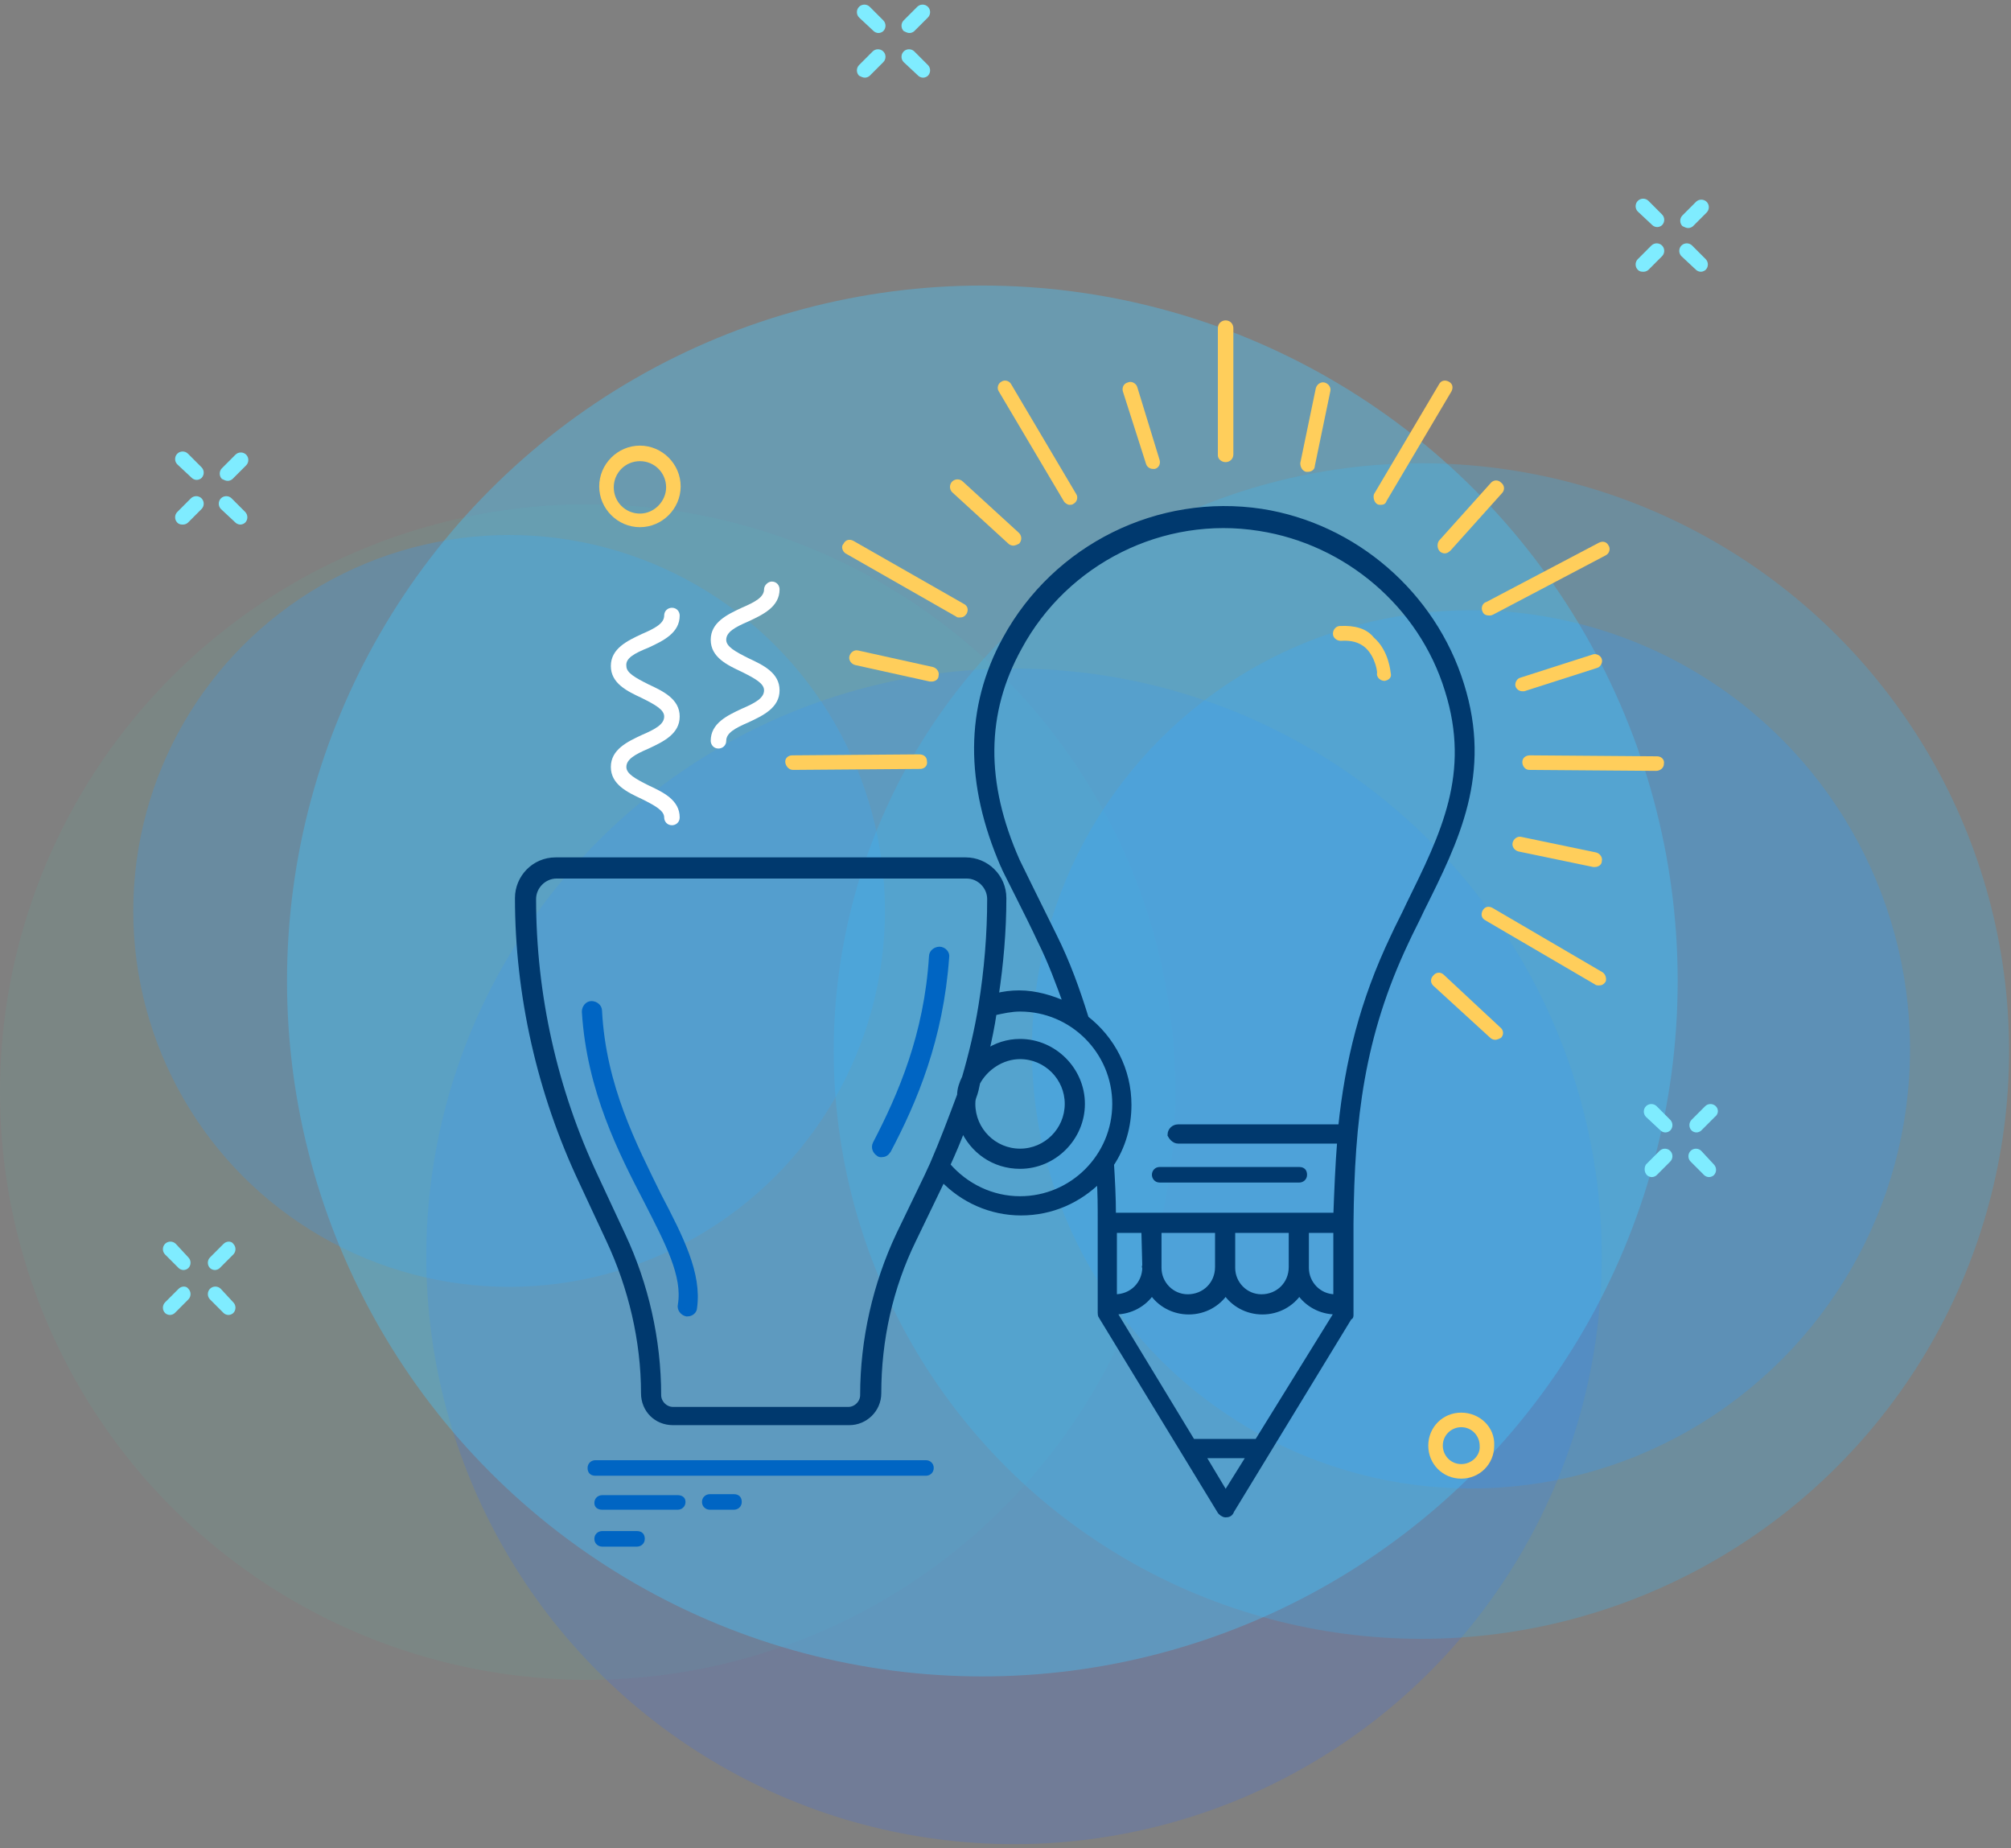 <?xml version="1.0" encoding="UTF-8"?>
<svg width="358px" height="329px" viewBox="0 0 358 329" version="1.1" xmlns="http://www.w3.org/2000/svg" xmlns:xlink="http://www.w3.org/1999/xlink">
    <rect x="0" y="0" width="358" height="329" fill="#808080" stroke="none"/>
    <!-- Generator: Sketch 44.1 (41455) - http://www.bohemiancoding.com/sketch -->
    <title>idea</title>
    <desc>Created with Sketch.</desc>
    <defs></defs>
    <g id="Page-1" stroke="none" stroke-width="1" fill="none" fill-rule="evenodd">
        <g id="idea">
            <g id="circles" transform="translate(0, 50)">
                <circle id="Oval-Copy" fill-opacity="0.053" fill="#2FFFD2" cx="104.623" cy="144.377" r="104.623"></circle>
                <circle id="Oval-Copy-2" fill-opacity="0.18" fill="#2F6CFF" cx="180.511" cy="173.623" r="104.623"></circle>
                <circle id="Oval" fill-opacity="0.23" fill="#2F9AFF" cx="90.633" cy="112.139" r="66.91"></circle>
                <circle id="Oval" fill-opacity="0.23" fill="#2EB7FF" cx="253.041" cy="137.078" r="104.623"></circle>
                <circle id="Oval" fill-opacity="0.25" fill="#2F9AFF" cx="261.861" cy="136.774" r="78.163"></circle>
                <circle id="Oval" fill-opacity="0.37" fill="#44C6FF" cx="174.878" cy="124.608" r="123.783"></circle>
            </g>
            <g id="Group" transform="translate(29, 0)" fill-rule="nonzero">
                <path d="M126.523,5.53 C126.696,5.703 127.041,5.876 127.386,5.876 C127.732,5.876 128.077,5.703 128.249,5.53 C128.767,5.012 128.767,4.147 128.249,3.629 L125.833,1.21 C125.315,0.691 124.452,0.691 123.934,1.21 C123.416,1.728 123.416,2.592 123.934,3.111 L126.523,5.53 Z" id="Shape" fill="#7FECFF"></path>
                <path d="M134.464,13.479 C134.636,13.652 134.982,13.825 135.327,13.825 C135.672,13.825 136.017,13.652 136.19,13.479 C136.708,12.961 136.708,12.097 136.19,11.578 L133.773,9.159 C133.255,8.641 132.392,8.641 131.874,9.159 C131.357,9.677 131.357,10.541 131.874,11.06 L134.464,13.479 Z" id="Shape" fill="#7FECFF"></path>
                <path d="M124.97,13.825 C125.315,13.825 125.66,13.652 125.833,13.479 L128.249,11.06 C128.767,10.541 128.767,9.677 128.249,9.159 C127.732,8.641 126.869,8.641 126.351,9.159 L123.934,11.578 C123.416,12.097 123.416,12.961 123.934,13.479 C124.279,13.652 124.625,13.825 124.97,13.825 Z" id="Shape" fill="#7FECFF"></path>
                <path d="M132.91,5.876 C133.255,5.876 133.601,5.703 133.773,5.53 L136.19,3.111 C136.708,2.592 136.708,1.728 136.19,1.21 C135.672,0.691 134.809,0.691 134.291,1.21 L131.874,3.629 C131.357,4.147 131.357,5.012 131.874,5.53 C132.22,5.703 132.565,5.876 132.91,5.876 Z" id="Shape" fill="#7FECFF"></path>
                <path d="M265.153,40.074 C265.326,40.247 265.671,40.419 266.016,40.419 C266.362,40.419 266.707,40.247 266.879,40.074 C267.397,39.555 267.397,38.691 266.879,38.173 L264.463,35.753 C263.945,35.235 263.082,35.235 262.564,35.753 C262.046,36.272 262.046,37.136 262.564,37.654 L265.153,40.074 Z" id="Shape" fill="#7FECFF"></path>
                <path d="M272.921,48.023 C273.094,48.196 273.439,48.369 273.784,48.369 C274.129,48.369 274.475,48.196 274.647,48.023 C275.165,47.505 275.165,46.641 274.647,46.122 L272.231,43.703 C271.713,43.184 270.85,43.184 270.332,43.703 C269.814,44.221 269.814,45.085 270.332,45.604 L272.921,48.023 Z" id="Shape" fill="#7FECFF"></path>
                <path d="M263.6,48.369 C263.945,48.369 264.29,48.196 264.463,48.023 L266.879,45.604 C267.397,45.085 267.397,44.221 266.879,43.703 C266.362,43.184 265.499,43.184 264.981,43.703 L262.564,46.122 C262.046,46.641 262.046,47.505 262.564,48.023 C262.909,48.369 263.255,48.369 263.6,48.369 Z" id="Shape" fill="#7FECFF"></path>
                <path d="M271.54,40.592 C271.885,40.592 272.231,40.419 272.403,40.247 L274.82,37.827 C275.338,37.309 275.338,36.445 274.82,35.926 C274.302,35.408 273.439,35.408 272.921,35.926 L270.504,38.346 C269.987,38.864 269.987,39.728 270.504,40.247 C270.85,40.419 271.195,40.592 271.54,40.592 Z" id="Shape" fill="#7FECFF"></path>
                <path d="M5.153,85.074 C5.326,85.247 5.671,85.419 6.016,85.419 C6.362,85.419 6.707,85.247 6.879,85.074 C7.397,84.555 7.397,83.691 6.879,83.173 L4.463,80.753 C3.945,80.235 3.082,80.235 2.564,80.753 C2.046,81.272 2.046,82.136 2.564,82.654 L5.153,85.074 Z" id="Shape" fill="#7FECFF"></path>
                <path d="M12.921,93.023 C13.094,93.196 13.439,93.369 13.784,93.369 C14.129,93.369 14.475,93.196 14.647,93.023 C15.165,92.505 15.165,91.641 14.647,91.122 L12.231,88.703 C11.713,88.184 10.85,88.184 10.332,88.703 C9.814,89.221 9.814,90.085 10.332,90.604 L12.921,93.023 Z" id="Shape" fill="#7FECFF"></path>
                <path d="M3.6,93.369 C3.945,93.369 4.29,93.196 4.463,93.023 L6.879,90.604 C7.397,90.085 7.397,89.221 6.879,88.703 C6.362,88.184 5.499,88.184 4.981,88.703 L2.564,91.122 C2.046,91.641 2.046,92.505 2.564,93.023 C2.909,93.369 3.255,93.369 3.6,93.369 Z" id="Shape" fill="#7FECFF"></path>
                <path d="M11.54,85.592 C11.885,85.592 12.231,85.419 12.403,85.247 L14.82,82.827 C15.338,82.309 15.338,81.445 14.82,80.926 C14.302,80.408 13.439,80.408 12.921,80.926 L10.504,83.346 C9.987,83.864 9.987,84.728 10.504,85.247 C10.85,85.419 11.195,85.592 11.54,85.592 Z" id="Shape" fill="#7FECFF"></path>
                <path d="M266.612,201.219 C266.784,201.392 267.129,201.565 267.475,201.565 C267.82,201.565 268.165,201.392 268.338,201.219 C268.856,200.7 268.856,199.836 268.338,199.318 L265.921,196.899 C265.403,196.38 264.54,196.38 264.022,196.899 C263.505,197.417 263.505,198.281 264.022,198.8 L266.612,201.219 Z" id="Shape" fill="#7FECFF"></path>
                <path d="M273.862,204.848 C273.344,204.329 272.481,204.329 271.963,204.848 C271.445,205.366 271.445,206.23 271.963,206.749 L274.379,209.168 C274.552,209.341 274.897,209.514 275.243,209.514 C275.588,209.514 275.933,209.341 276.106,209.168 C276.623,208.65 276.623,207.786 276.106,207.267 L273.862,204.848 Z" id="Shape" fill="#7FECFF"></path>
                <path d="M264.195,209.168 C264.368,209.341 264.713,209.514 265.058,209.514 C265.403,209.514 265.749,209.341 265.921,209.168 L268.338,206.749 C268.856,206.23 268.856,205.366 268.338,204.848 C267.82,204.329 266.957,204.329 266.439,204.848 L264.022,207.267 C263.677,207.786 263.677,208.65 264.195,209.168 Z" id="Shape" fill="#7FECFF"></path>
                <path d="M276.451,196.899 C275.933,196.38 275.07,196.38 274.552,196.899 L272.135,199.318 C271.618,199.836 271.618,200.7 272.135,201.219 C272.308,201.392 272.653,201.565 272.998,201.565 C273.344,201.565 273.689,201.392 273.862,201.219 L276.278,198.8 C276.969,198.281 276.969,197.417 276.451,196.899 Z" id="Shape" fill="#7FECFF"></path>
                <path d="M2.287,221.389 C1.769,220.87 0.906,220.87 0.388,221.389 C-0.129,221.907 -0.129,222.771 0.388,223.29 L2.805,225.709 C2.978,225.882 3.323,226.055 3.668,226.055 C4.013,226.055 4.359,225.882 4.531,225.709 C5.049,225.191 5.049,224.327 4.531,223.808 L2.287,221.389 Z" id="Shape" fill="#7FECFF"></path>
                <path d="M10.287,229.389 C9.769,228.87 8.906,228.87 8.388,229.389 C7.871,229.907 7.871,230.771 8.388,231.29 L10.805,233.709 C10.978,233.882 11.323,234.055 11.668,234.055 C12.013,234.055 12.359,233.882 12.531,233.709 C13.049,233.191 13.049,232.327 12.531,231.808 L10.287,229.389 Z" id="Shape" fill="#7FECFF"></path>
                <path d="M2.805,229.389 L0.388,231.808 C-0.129,232.327 -0.129,233.191 0.388,233.709 C0.561,233.882 0.906,234.055 1.251,234.055 C1.597,234.055 1.942,233.882 2.115,233.709 L4.531,231.29 C5.049,230.771 5.049,229.907 4.531,229.389 C4.186,228.87 3.323,228.87 2.805,229.389 Z" id="Shape" fill="#7FECFF"></path>
                <path d="M10.805,221.389 L8.388,223.808 C7.871,224.327 7.871,225.191 8.388,225.709 C8.561,225.882 8.906,226.055 9.251,226.055 C9.597,226.055 9.942,225.882 10.115,225.709 L12.531,223.29 C13.049,222.771 13.049,221.907 12.531,221.389 C12.186,220.87 11.323,220.87 10.805,221.389 Z" id="Shape" fill="#7FECFF"></path>
                <path d="M84.922,79.318 C80.952,79.318 77.673,82.601 77.673,86.576 C77.673,90.551 80.952,93.834 84.922,93.834 C88.893,93.834 92.172,90.551 92.172,86.576 C92.172,82.601 88.893,79.318 84.922,79.318 Z M84.922,91.415 C82.333,91.415 80.262,89.341 80.262,86.749 C80.262,84.157 82.333,82.083 84.922,82.083 C87.512,82.083 89.583,84.157 89.583,86.749 C89.583,89.168 87.512,91.415 84.922,91.415 Z" id="Shape" fill="#FFCE5B"></path>
                <path d="M231.13,251.438 C227.85,251.438 225.261,254.03 225.261,257.313 C225.261,260.597 227.85,263.189 231.13,263.189 C234.409,263.189 236.999,260.597 236.999,257.313 C237.171,254.03 234.409,251.438 231.13,251.438 Z M231.13,260.597 C229.231,260.597 227.85,259.041 227.85,257.313 C227.85,255.412 229.403,254.03 231.13,254.03 C233.028,254.03 234.409,255.585 234.409,257.313 C234.582,259.041 233.028,260.597 231.13,260.597 Z" id="Shape" fill="#FFCE5B"></path>
                <path d="M78.19,275.286 L84.405,275.286 C85.095,275.286 85.786,274.767 85.786,273.903 C85.786,273.039 85.268,272.521 84.405,272.521 L78.19,272.521 C77.5,272.521 76.809,273.039 76.809,273.903 C76.809,274.767 77.5,275.286 78.19,275.286 Z" id="Shape" fill="#0065C3"></path>
                <path d="M78.19,268.719 L91.655,268.719 C92.345,268.719 93.035,268.2 93.035,267.336 C93.035,266.472 92.345,266.127 91.655,266.127 L78.19,266.127 C77.5,266.127 76.809,266.645 76.809,267.509 C76.809,268.373 77.5,268.719 78.19,268.719 Z" id="Shape" fill="#0065C3"></path>
                <path d="M97.351,268.719 L101.666,268.719 C102.357,268.719 103.047,268.2 103.047,267.336 C103.047,266.472 102.529,265.954 101.666,265.954 L97.351,265.954 C96.66,265.954 95.97,266.472 95.97,267.336 C95.97,268.2 96.66,268.719 97.351,268.719 Z" id="Shape" fill="#0065C3"></path>
                <path d="M265.998,134.618 L243.386,134.445 C242.522,134.445 242.005,134.963 242.005,135.654 C242.005,136.346 242.522,137.037 243.213,137.037 L265.826,137.21 C265.826,137.21 265.826,137.21 265.826,137.21 C266.516,137.21 267.207,136.691 267.207,136 C267.379,135.136 266.689,134.618 265.998,134.618 Z" id="Shape" fill="#FFCE5B"></path>
                <path d="M240.278,149.998 C240.106,150.689 240.624,151.38 241.314,151.553 L254.606,154.318 C254.778,154.318 254.778,154.318 254.951,154.318 C255.469,154.318 256.159,153.972 256.159,153.281 C256.332,152.59 255.814,151.899 255.124,151.726 L241.832,148.961 C241.141,148.788 240.451,149.306 240.278,149.998 Z" id="Shape" fill="#FFCE5B"></path>
                <path d="M255.296,118.892 C255.987,118.719 256.332,117.855 256.159,117.336 C255.987,116.645 255.124,116.3 254.606,116.472 L241.659,120.62 C240.969,120.793 240.624,121.657 240.796,122.175 C240.969,122.694 241.487,123.039 242.005,123.039 C242.177,123.039 242.35,123.039 242.35,123.039 L255.296,118.892 Z" id="Shape" fill="#FFCE5B"></path>
                <path d="M189.184,82.256 C189.874,82.256 190.564,81.737 190.564,80.873 L190.564,58.408 C190.564,57.717 190.047,57.025 189.184,57.025 C188.493,57.025 187.803,57.544 187.803,58.408 L187.803,81.046 C187.803,81.737 188.493,82.256 189.184,82.256 Z" id="Shape" fill="#FFCE5B"></path>
                <path d="M160.356,89.168 C160.529,89.514 161.047,89.859 161.392,89.859 C161.565,89.859 161.91,89.859 162.083,89.687 C162.773,89.341 162.946,88.477 162.6,87.959 L151.035,68.431 C150.69,67.74 149.827,67.567 149.309,67.912 C148.618,68.258 148.446,69.122 148.791,69.641 L160.356,89.168 Z" id="Shape" fill="#FFCE5B"></path>
                <path d="M121.517,98.5 L141.196,109.733 C141.368,109.906 141.541,109.906 141.886,109.906 C142.404,109.906 142.749,109.733 143.095,109.214 C143.44,108.523 143.267,107.832 142.577,107.486 L122.898,96.253 C122.208,95.908 121.517,96.081 121.172,96.772 C120.654,97.29 121,98.154 121.517,98.5 Z" id="Shape" fill="#FFCE5B"></path>
                <path d="M112.196,137.037 C112.196,137.037 112.196,137.037 112.196,137.037 L134.809,136.864 C135.499,136.864 136.19,136.346 136.017,135.482 C136.017,134.79 135.499,134.272 134.636,134.272 C134.636,134.272 134.636,134.272 134.636,134.272 L112.023,134.445 C111.333,134.445 110.642,134.963 110.815,135.827 C110.988,136.518 111.506,137.037 112.196,137.037 Z" id="Shape" fill="#FFCE5B"></path>
                <path d="M256.159,172.982 L236.653,161.576 C235.963,161.23 235.272,161.403 234.927,162.094 C234.582,162.786 234.755,163.477 235.445,163.823 L254.951,175.228 C255.124,175.401 255.469,175.401 255.641,175.401 C256.159,175.401 256.504,175.228 256.85,174.71 C257.022,174.191 256.85,173.327 256.159,172.982 Z" id="Shape" fill="#FFCE5B"></path>
                <path d="M234.927,108.869 C235.1,109.387 235.618,109.56 236.136,109.56 C236.308,109.56 236.481,109.56 236.826,109.387 L256.85,98.846 C257.54,98.5 257.713,97.636 257.368,97.118 C257.022,96.426 256.332,96.253 255.641,96.599 L235.618,107.141 C234.927,107.313 234.582,108.177 234.927,108.869 Z" id="Shape" fill="#FFCE5B"></path>
                <path d="M216.112,89.687 C216.285,89.859 216.63,89.859 216.802,89.859 C217.32,89.859 217.665,89.687 217.838,89.168 L229.403,69.641 C229.749,68.949 229.576,68.258 228.886,67.912 C228.195,67.567 227.505,67.74 227.159,68.431 L215.594,87.959 C215.421,88.477 215.594,89.341 216.112,89.687 Z" id="Shape" fill="#FFCE5B"></path>
                <path d="M175.029,82.601 C175.202,83.12 175.719,83.465 176.237,83.465 C176.41,83.465 176.582,83.465 176.582,83.465 C177.273,83.293 177.618,82.601 177.446,81.91 L173.475,68.949 C173.303,68.258 172.44,67.74 171.749,68.085 C171.059,68.258 170.713,68.949 170.886,69.641 L175.029,82.601 Z" id="Shape" fill="#FFCE5B"></path>
                <path d="M150.517,96.772 C150.69,96.945 151.035,97.118 151.38,97.118 C151.725,97.118 152.071,96.945 152.416,96.772 C152.934,96.253 152.934,95.389 152.416,94.871 L142.404,85.712 C141.886,85.194 141.023,85.194 140.505,85.712 C139.987,86.23 139.987,87.094 140.505,87.613 L150.517,96.772 Z" id="Shape" fill="#FFCE5B"></path>
                <path d="M123.761,115.781 C123.071,115.608 122.38,116.127 122.208,116.818 C122.035,117.509 122.553,118.2 123.244,118.373 L136.535,121.311 C136.708,121.311 136.708,121.311 136.88,121.311 C137.398,121.311 138.089,120.965 138.089,120.274 C138.261,119.583 137.743,118.892 137.053,118.719 L123.761,115.781 Z" id="Shape" fill="#FFCE5B"></path>
                <path d="M228.023,173.5 C227.505,172.982 226.642,172.982 226.124,173.673 C225.606,174.191 225.606,175.055 226.296,175.574 L236.308,184.733 C236.481,184.906 236.826,185.078 237.171,185.078 C237.516,185.078 237.862,184.906 238.207,184.733 C238.725,184.214 238.725,183.35 238.034,182.832 L228.023,173.5 Z" id="Shape" fill="#FFCE5B"></path>
                <path d="M227.332,98.154 C227.505,98.327 227.85,98.5 228.195,98.5 C228.54,98.5 228.886,98.327 229.231,97.982 L238.38,87.786 C238.897,87.267 238.897,86.403 238.207,85.885 C237.689,85.366 236.826,85.366 236.308,86.058 L227.159,96.253 C226.814,96.772 226.814,97.636 227.332,98.154 Z" id="Shape" fill="#FFCE5B"></path>
                <path d="M203.511,83.984 C203.683,83.984 203.683,83.984 203.856,83.984 C204.374,83.984 205.064,83.638 205.064,82.947 L207.826,69.641 C207.999,68.949 207.481,68.258 206.791,68.085 C206.1,67.912 205.41,68.431 205.237,69.122 L202.475,82.429 C202.475,83.12 202.82,83.811 203.511,83.984 Z" id="Shape" fill="#FFCE5B"></path>
                <path d="M211.451,233.984 C211.451,233.984 211.451,233.811 211.451,233.811 L211.451,228.972 C211.451,225.171 211.451,221.369 211.451,217.74 C211.624,199.249 213.35,184.387 221.29,167.624 C222.154,165.724 223.189,163.823 224.052,161.922 C230.267,149.479 236.136,137.728 231.13,121.829 C226.124,105.758 212.142,93.661 195.57,91.069 C177.273,88.304 158.975,97.29 149.999,113.707 C143.267,125.977 143.267,139.456 149.654,154.145 C149.654,154.318 154.142,162.959 156.214,167.452 C158.112,171.253 159.493,175.055 160.874,178.857 C158.285,177.647 155.35,176.783 152.416,176.783 C151.035,176.783 149.654,176.956 148.273,177.302 C149.136,171.599 149.654,165.724 149.654,159.848 C149.654,156.046 146.547,153.108 142.922,153.108 L69.905,153.108 C66.107,153.108 63.173,156.219 63.173,159.848 C63.173,177.129 67.143,194.583 74.565,210.309 L79.399,220.677 C83.369,229.145 85.613,238.65 85.613,247.982 C85.613,250.919 87.857,253.166 90.791,253.166 L122.208,253.166 C124.97,253.166 127.386,250.919 127.386,247.982 C127.386,238.477 129.458,229.145 133.601,220.677 L138.607,210.309 C138.607,210.136 138.779,209.963 138.779,209.79 C142.404,213.592 147.41,215.839 152.761,215.839 C158.285,215.839 163.118,213.592 166.743,209.963 C166.916,212.21 166.916,214.802 166.916,217.394 L166.916,233.465 C166.916,233.465 166.916,233.638 166.916,233.638 C166.916,233.811 166.916,234.157 167.088,234.329 L188.148,268.892 C188.32,269.237 188.838,269.583 189.184,269.583 C189.701,269.583 190.047,269.41 190.219,268.892 L211.279,234.329 C211.451,234.502 211.451,234.157 211.451,233.984 Z M137.053,207.198 C137.053,207.198 137.053,207.198 137.053,207.198 C137.053,207.198 137.053,207.198 137.053,207.198 C136.708,207.889 136.363,208.753 136.017,209.445 L131.011,219.813 C126.869,228.627 124.625,238.477 124.625,248.327 C124.625,249.71 123.416,250.919 122.035,250.919 L90.791,250.919 C89.411,250.919 88.202,249.71 88.202,248.327 C88.202,238.477 85.958,228.627 81.815,219.813 L76.982,209.445 C69.732,194.065 65.935,177.129 65.935,160.021 C65.935,157.774 67.833,155.873 70.077,155.873 L143.095,155.873 C145.339,155.873 147.237,157.774 147.237,160.021 C147.237,166.242 146.72,172.636 145.684,179.03 L145.684,179.03 C144.993,183.35 143.958,187.671 142.749,191.818 C142.232,192.855 141.886,193.892 141.886,194.929 C140.333,199.076 138.779,203.224 137.053,207.198 Z M152.589,188.016 C157.249,188.016 161.047,191.818 161.047,196.484 C161.047,201.15 157.249,204.952 152.589,204.952 C147.928,204.952 144.13,201.15 144.13,196.484 C144.13,196.138 144.13,195.793 144.303,195.274 C144.648,194.41 144.821,193.546 144.993,192.682 C146.374,190.09 149.309,188.016 152.589,188.016 Z M152.589,213.419 C147.583,213.419 142.922,211.173 139.642,207.371 C140.678,205.124 141.541,203.051 142.404,200.804 C144.13,204.779 147.928,207.544 152.589,207.544 C158.63,207.544 163.636,202.532 163.636,196.484 C163.636,190.435 158.63,185.424 152.589,185.424 C150.345,185.424 148.273,186.115 146.547,187.325 C147.065,185.078 147.583,182.659 147.928,180.24 C149.481,179.894 151.035,179.548 152.589,179.548 C161.91,179.548 169.505,187.152 169.505,196.484 C169.505,205.816 161.91,213.419 152.589,213.419 Z M189.184,265.954 L185.041,259.041 L193.499,259.041 L189.184,265.954 Z M194.707,256.795 L194.707,256.622 L183.487,256.622 L183.487,256.968 L169.333,233.638 L169.333,233.465 C169.333,233.465 169.505,233.465 169.505,233.465 C172.267,233.465 174.684,232.083 176.065,230.009 C177.446,232.083 179.862,233.465 182.624,233.465 C185.386,233.465 187.803,232.083 189.184,230.009 C190.564,232.083 192.981,233.465 195.743,233.465 C198.505,233.465 200.922,232.083 202.302,230.009 C203.683,232.083 206.1,233.465 208.862,233.465 C208.862,233.465 209.035,233.465 209.035,233.465 L209.035,233.638 L194.707,256.795 Z M174.856,225.516 C174.856,225.516 174.684,225.516 174.856,225.516 C174.856,228.627 172.44,230.873 169.505,230.873 C169.505,230.873 169.333,230.873 169.333,230.873 L169.333,218.949 L174.684,218.949 L174.856,225.516 C174.684,225.343 174.856,225.516 174.856,225.516 Z M187.803,225.516 C187.803,225.516 187.803,225.516 187.803,225.516 C187.803,228.627 185.386,230.873 182.451,230.873 C179.517,230.873 177.273,228.454 177.273,225.689 C177.273,225.689 177.273,225.689 177.273,225.516 C177.273,225.516 177.273,225.343 177.273,225.343 L177.273,218.949 L187.803,218.949 C187.803,219.122 187.803,219.122 187.803,219.295 L187.803,225.516 C187.803,225.343 187.803,225.516 187.803,225.516 Z M200.922,225.516 C200.922,225.516 200.922,225.516 200.922,225.516 C200.922,228.627 198.505,230.873 195.57,230.873 C192.636,230.873 190.392,228.454 190.392,225.689 C190.392,225.689 190.392,225.689 190.392,225.516 C190.392,225.516 190.392,225.516 190.392,225.343 L190.392,219.295 C190.392,219.122 190.392,219.122 190.392,218.949 L200.922,218.949 L200.922,225.516 C200.922,225.343 200.922,225.516 200.922,225.516 Z M208.862,228.972 L208.862,230.873 C208.862,230.873 208.689,230.873 208.689,230.873 C205.755,230.873 203.511,228.454 203.511,225.689 C203.511,225.689 203.511,225.689 203.511,225.516 C203.511,225.516 203.511,225.516 203.511,225.343 L203.511,218.949 L208.862,218.949 C208.862,222.233 208.862,225.516 208.862,228.972 Z M180.725,203.051 L209.552,203.051 C209.207,207.371 209.035,211.691 208.862,216.357 L169.16,216.357 C169.16,213.074 168.987,209.963 168.815,207.198 C170.886,204.088 171.922,200.459 171.922,196.657 C171.922,190.435 168.987,184.906 164.327,181.276 C162.773,176.265 161.047,171.426 158.63,166.588 C156.386,162.094 152.071,153.281 152.071,153.281 C145.856,139.283 146.029,126.841 152.416,115.263 C160.702,99.882 177.963,91.242 195.225,94.007 C210.761,96.426 224.052,107.659 228.713,122.866 C233.374,137.728 228.023,148.442 221.808,161.058 C220.945,162.959 219.909,164.859 219.046,166.76 C213.523,178.339 210.933,189.053 209.725,200.631 L180.725,200.631 C180.035,200.631 179.344,201.15 179.344,202.014 C179.517,202.359 180.035,203.051 180.725,203.051 Z" id="Shape" stroke="#00396E" fill="#00396E"></path>
                <path d="M176.065,209.099 C176.065,209.79 176.582,210.482 177.446,210.482 L202.302,210.482 C202.993,210.482 203.683,209.963 203.683,209.099 C203.683,208.235 203.166,207.717 202.302,207.717 L177.446,207.717 C176.582,207.717 176.065,208.408 176.065,209.099 Z" id="Shape" fill="#00396E"></path>
                <path d="M210.843,110.617 C210.152,110.444 209.462,110.963 209.289,111.654 C209.117,112.345 209.634,113.036 210.325,113.209 C212.224,113.555 213.432,114.246 214.295,115.456 C215.676,117.53 215.331,120.467 215.158,120.467 C214.986,121.159 215.503,121.85 216.194,122.023 C216.194,122.023 216.367,122.023 216.367,122.023 C217.057,122.023 217.575,121.677 217.575,120.986 C217.575,120.813 218.265,117.011 216.194,114.073 C215.331,112.172 213.432,111.136 210.843,110.617 Z" id="Shape" fill="#FFCE5B" transform="translate(213.471, 116.303) rotate(-14) translate(-213.471, -116.303) "></path>
                <path d="M86.476,115.263 C89.065,114.053 92,112.671 92,109.56 C92,108.869 91.482,108.177 90.619,108.177 C89.928,108.177 89.238,108.696 89.238,109.56 C89.238,110.942 87.684,111.806 85.268,112.843 C82.678,114.053 79.744,115.435 79.744,118.546 C79.744,121.657 82.678,123.039 85.268,124.249 C87.684,125.459 89.238,126.323 89.238,127.532 C89.238,128.915 87.684,129.779 85.268,130.816 C82.678,132.025 79.744,133.408 79.744,136.518 C79.744,139.629 82.678,141.012 85.268,142.221 C87.684,143.431 89.238,144.295 89.238,145.505 C89.238,146.196 89.756,146.887 90.619,146.887 C91.309,146.887 92,146.369 92,145.505 C92,142.394 89.065,141.012 86.476,139.802 C84.059,138.592 82.506,137.728 82.506,136.518 C82.506,135.136 84.059,134.272 86.476,133.235 C89.065,132.025 92,130.643 92,127.532 C92,124.422 89.065,123.039 86.476,121.829 C84.059,120.62 82.506,119.756 82.506,118.546 C82.333,117.164 83.887,116.3 86.476,115.263 Z" id="Shape" fill="#FFFFFF"></path>
                <path d="M107.018,104.894 C107.018,106.276 105.464,107.141 103.047,108.177 C100.458,109.387 97.524,110.77 97.524,113.88 C97.524,116.991 100.458,118.373 103.047,119.583 C105.464,120.793 107.018,121.657 107.018,122.866 C107.018,124.249 105.464,125.113 103.047,126.15 C100.458,127.359 97.524,128.742 97.524,131.853 C97.524,132.544 98.041,133.235 98.904,133.235 C99.595,133.235 100.285,132.717 100.285,131.853 C100.285,130.47 101.839,129.606 104.256,128.569 C106.845,127.359 109.779,125.977 109.779,122.866 C109.779,119.756 106.845,118.373 104.256,117.164 C101.839,115.954 100.285,115.09 100.285,113.88 C100.285,112.498 101.839,111.634 104.256,110.597 C106.845,109.387 109.779,108.005 109.779,104.894 C109.779,104.203 109.262,103.512 108.398,103.512 C107.708,103.512 107.018,104.203 107.018,104.894 Z" id="Shape" fill="#FFFFFF"></path>
                <path d="M77.673,179.894 C77.673,179.203 76.982,178.684 76.292,178.684 C75.601,178.684 75.083,179.376 75.083,180.067 C75.946,194.065 81.643,205.124 86.131,213.765 C89.928,221.196 93.035,227.071 92.172,232.256 C92,232.947 92.518,233.638 93.208,233.811 C93.208,233.811 93.381,233.811 93.381,233.811 C94.071,233.811 94.589,233.293 94.589,232.774 C95.452,226.726 92.172,220.332 88.202,212.728 C83.887,203.915 78.363,193.373 77.673,179.894 Z" id="Shape" stroke="#0065C3" fill="#0065C3"></path>
                <path d="M138.261,169.007 C137.571,169.007 136.88,169.525 136.88,170.217 C136.017,184.214 131.357,194.929 126.869,203.569 C126.523,204.26 126.869,204.952 127.386,205.297 C127.559,205.47 127.732,205.47 127.904,205.47 C128.422,205.47 128.767,205.297 129.113,204.779 C133.773,195.965 138.434,184.906 139.47,170.389 C139.642,169.698 138.952,169.007 138.261,169.007 Z" id="Shape" stroke="#0065C3" fill="#0065C3"></path>
                <path d="M135.845,259.906 L76.982,259.906 C76.292,259.906 75.601,260.424 75.601,261.288 C75.601,262.152 76.119,262.671 76.982,262.671 L135.845,262.671 C136.535,262.671 137.226,262.152 137.226,261.288 C137.226,260.424 136.535,259.906 135.845,259.906 Z" id="Shape" fill="#0065C3"></path>
            </g>
        </g>
    </g>
</svg>